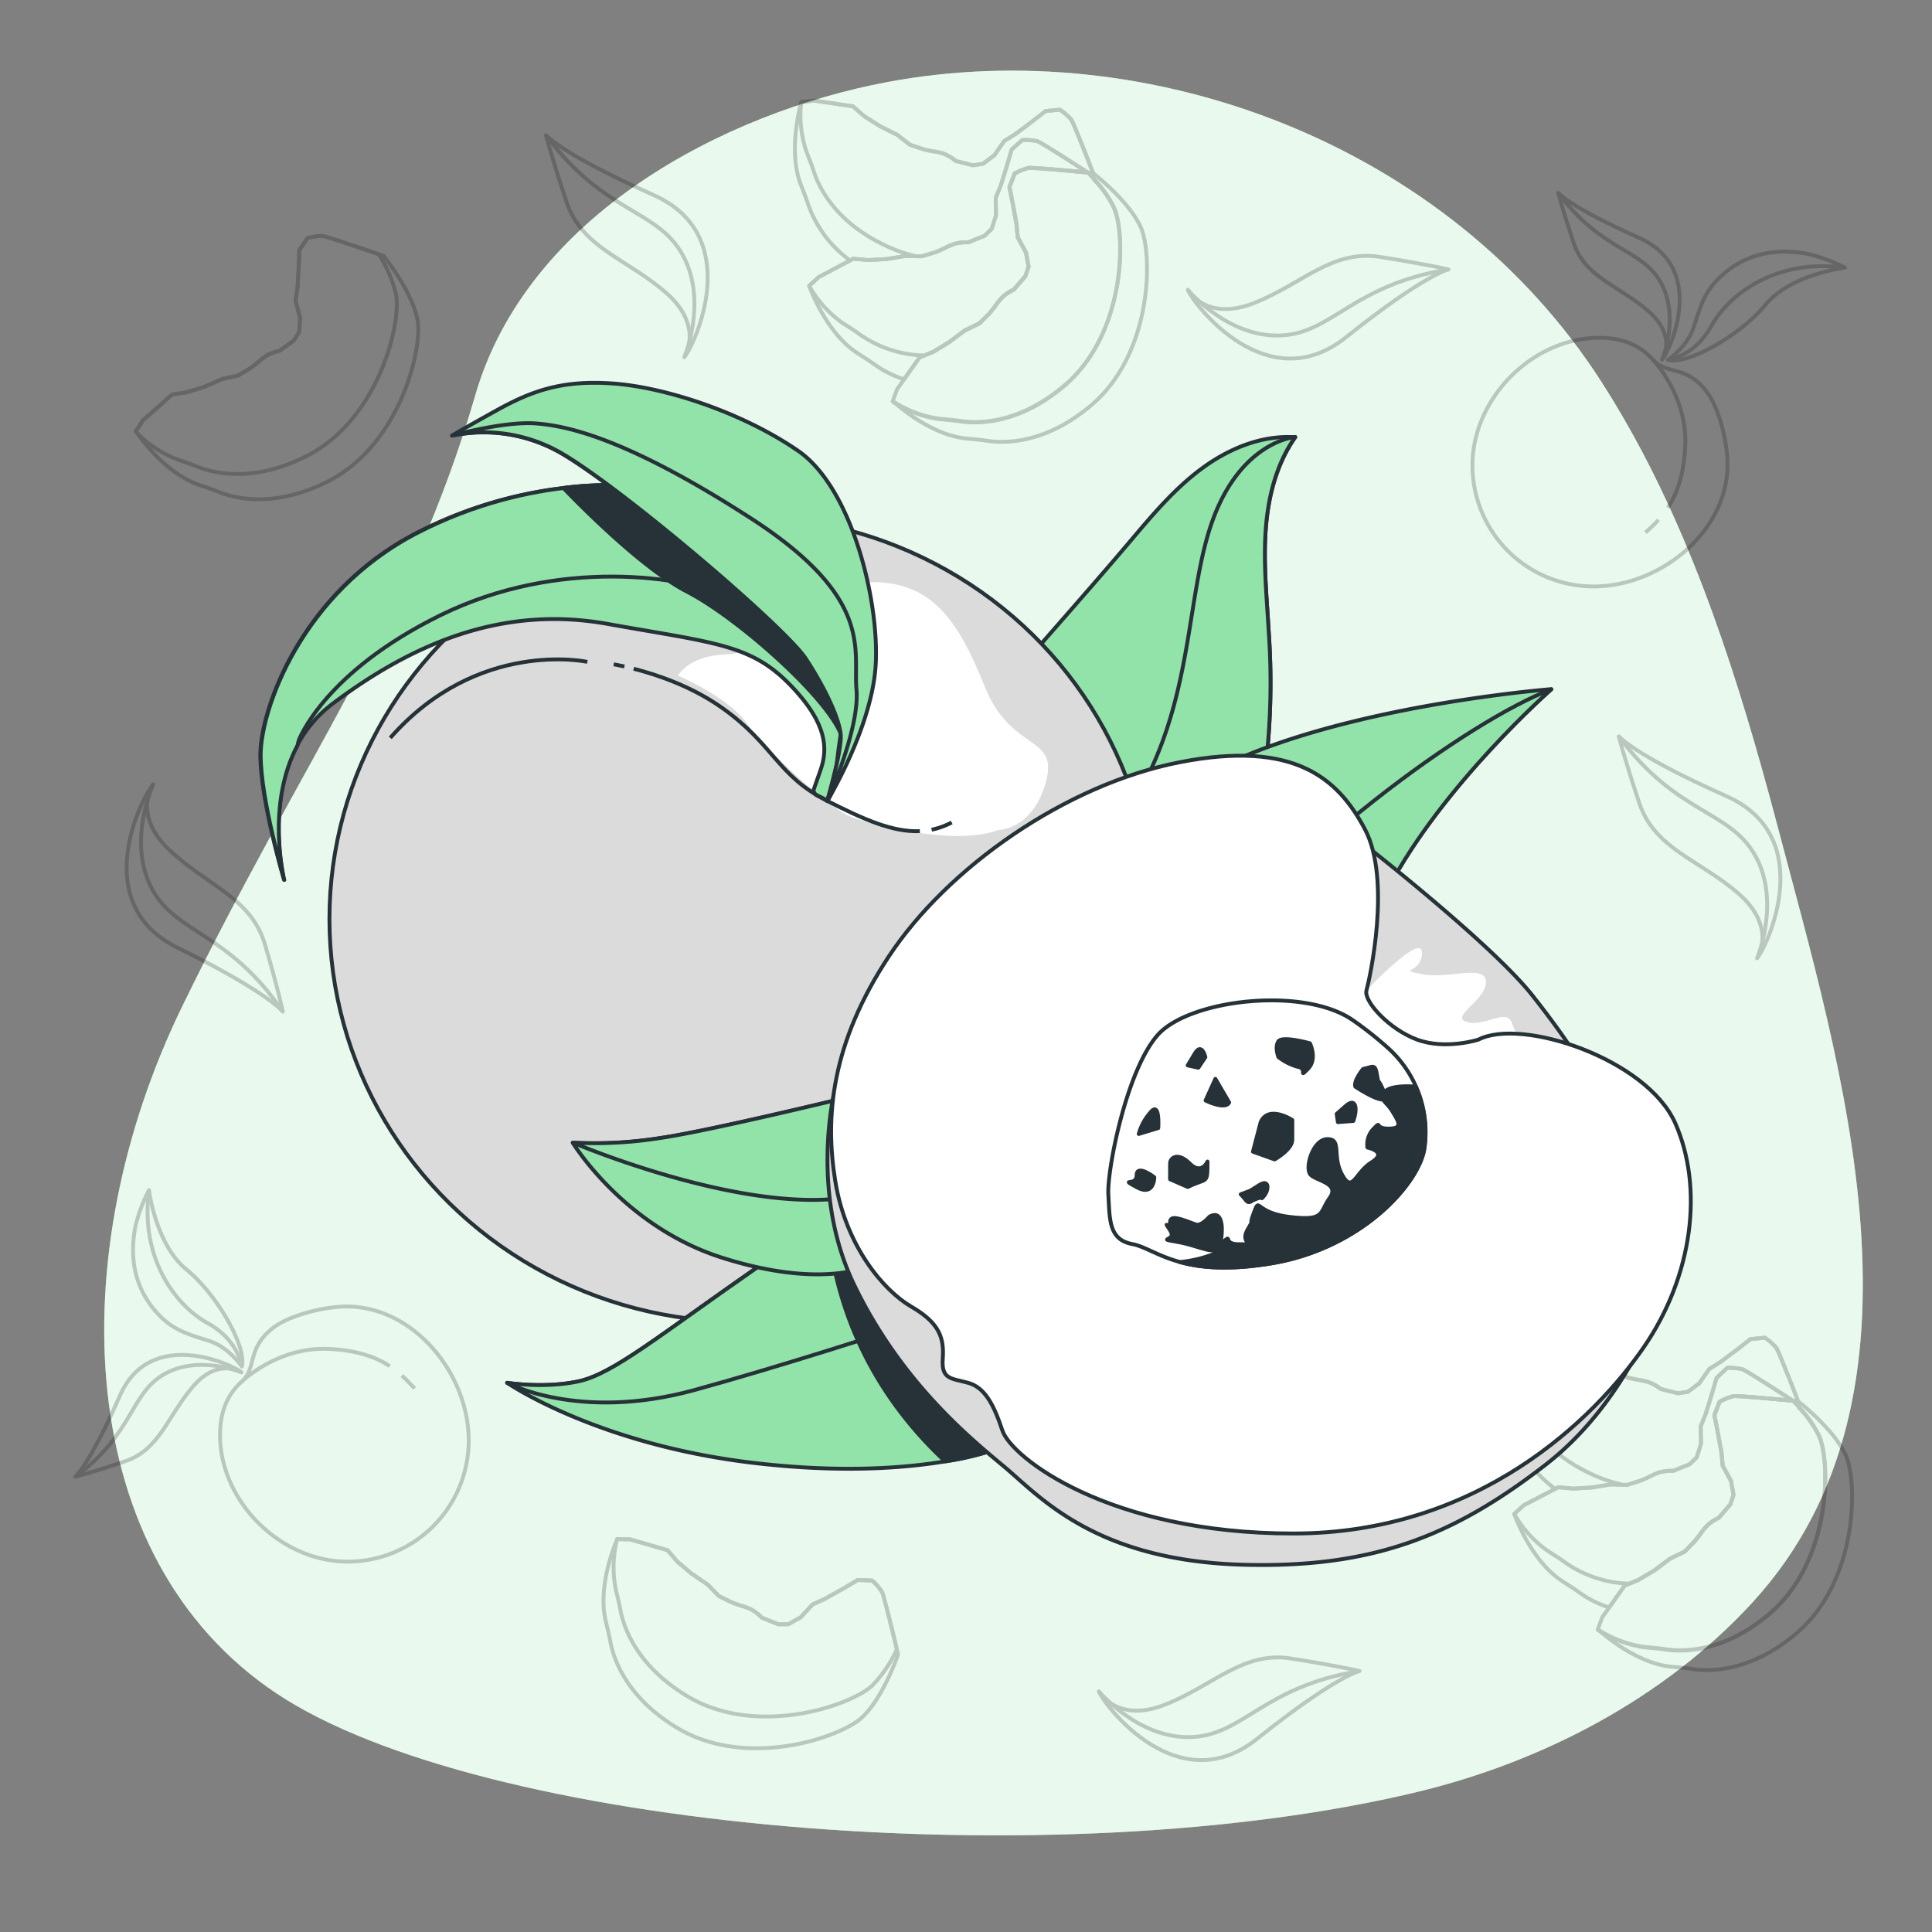 <svg xmlns="http://www.w3.org/2000/svg" viewBox="0 0 500 500"><rect x="0" y="0" width="500" height="500" fill="#808080" stroke="none"/><g id="background-simple"><path d="M419.61,107.24q-2.52-4.32-5.23-8.53C374.74,37.08,297.24,8.58,229.68,21.23,187.54,29.12,136.48,55.69,123,102.3c-16.67,57.51-44.43,93.64-75.85,158.17S18.89,403.2,71.64,438.3s201,48,295,25.49c32.11-7.71,63.92-24,87-49.19,49.53-54.19,22.79-138.35,6.15-201.69C450.18,176.66,438.61,139.72,419.61,107.24Z" style="fill:#92E3A9"></path><path d="M419.61,107.24q-2.52-4.32-5.23-8.53C374.74,37.08,297.24,8.58,229.68,21.23,187.54,29.12,136.48,55.69,123,102.3c-16.67,57.51-44.43,93.64-75.85,158.17S18.89,403.2,71.64,438.3s201,48,295,25.49c32.11-7.71,63.92-24,87-49.19,49.53-54.19,22.79-138.35,6.15-201.69C450.18,176.66,438.61,139.72,419.61,107.24Z" style="fill:#fff;opacity:0.8"></path></g><g id="Slices"><g style="opacity:0.2"><path d="M283.38,46.62h0" style="fill:none;stroke:#000;stroke-linejoin:round"></path><path d="M283,45.07c0-.09-.07-.18-.1-.28a.11.11,0,0,1,0-.07c-.08-.19-.16-.4-.24-.62a1,1,0,0,1-.08-.21l0,0c-.09-.21-.18-.45-.27-.69l-.06-.14c-.06-.16-.12-.32-.19-.49s-.13-.33-.2-.51l-.33-.85c-.51-1.29-1.06-2.69-1.6-4l-.53-1.33-.4-1-.26-.63q-.28-.66-.51-1.23c-.07-.16-.13-.31-.2-.46l-.15-.35c-.19-.45-.36-.8-.48-1s-.1-.2-.14-.26a14.19,14.19,0,0,0-2.95-2.58l-3.69.37-3.32,2.58-4.43,3.32-2.95,1.85-2.58,3.69-2.95,2.21-2.58.37-4.43-1.11A11.25,11.25,0,0,0,244,39.69l-1.48-.37a30.52,30.52,0,0,1-3.68-.74l-3.32-1.11-3.32-2.58-4.43-2.21-4.06-2.58-3-2.59-10-1.47-3.32.37-.06.23v0c-.5,1.79-3.28,12.65-.13,21,.64,1.69,1.34,3.36,1.89,5.09A30.43,30.43,0,0,0,220,67.4" style="fill:none;stroke:#000;stroke-linejoin:round"></path><path d="M282.69,45.86h0a1.87,1.87,0,0,0,.07-.22h0c.07-.19.14-.36.2-.55s-.07-.18-.1-.28a.11.11,0,0,1,0-.07c-.08-.19-.16-.4-.24-.62a1,1,0,0,1-.08-.21l0,0c-.09-.21-.18-.45-.27-.69l-.06-.14c-.06-.16-.12-.32-.19-.49s-.13-.33-.2-.51l-.33-.85c-.51-1.29-1.06-2.69-1.6-4l-.53-1.33-.4-1-.26-.63-.51-1.23c-.07-.16-.13-.31-.2-.46l-.15-.35c-.19-.45-.36-.8-.48-1a1.16,1.16,0,0,0-.14-.26,14.19,14.19,0,0,0-2.95-2.58l-3.69.37-3.32,2.58-4.43,3.32-2.95,1.85-2.58,3.69-2.95,2.21-2.58.37-4.43-1.11A11.25,11.25,0,0,0,244,39.69l-1.48-.37a30.52,30.52,0,0,1-3.68-.74l-3.32-1.11-3.32-2.58-4.43-2.21-4.06-2.58-3-2.59-10-1.47-3.32.37-.06.23v0a29.6,29.6,0,0,0,1.35,12.52c.64,1.7,1.34,3.37,1.89,5.09,1.42,4.43,6,14,20.44,20.13a34.89,34.89,0,0,0,6,1.91h0" style="fill:none;stroke:#000;stroke-linejoin:round"></path><path d="M268.49,36.52c1,.38,9.86,6.08,13,8.13-3.77-.35-14.24-1.33-15.32-1.19a14.19,14.19,0,0,0-3.63,1.48l-1.32,3.47.82,4.12,1,5.45.33,3.46,1.09,2,1.05,1.94L266.2,69l-.61,1.83-.21.64-3,3.47a11.09,11.09,0,0,0-3.13,2.14l-1,1.16a31.38,31.38,0,0,1-2.31,3l-2.48,2.47-3.79,1.82-4,3L241.61,91l-2.39,1-1.24.51-4,5.65a27.34,27.34,0,0,1-7.74-3.89c-1.47-1.07-3-2-4.52-3-7.46-4.92-11.58-15.34-12.23-17.09,0,0,0,0,0,0l-.09-.22,2.47-2.25L220,67.4l.84-.44,3.91.36,4.8-.29,4.88-.81,2.61.09h0l1.59,0,3.34-1a31.9,31.9,0,0,0,3.41-1.56l1.42-.57a11.18,11.18,0,0,1,3.76-.46l4.24-1.7,1.87-1.81,1.1-3.52-.08-4.51L259,48l1.64-5.29,1.17-4,2.77-2.47A14.55,14.55,0,0,1,268.49,36.52Z" style="fill:none;stroke:#000;stroke-linejoin:round"></path><path d="M283.32,46.9l-.28-.66c-.12-.26-.21-.47-.28-.61h0" style="fill:none;stroke:#000;stroke-linejoin:round"></path><path d="M281.53,44.65c-3.77-.35-14.24-1.33-15.32-1.19a14.19,14.19,0,0,0-3.63,1.48l-1.32,3.47.82,4.12,1,5.45.33,3.46,1.09,2,1.05,1.94L266.2,69l-.61,1.83-.21.64-3,3.47a11.09,11.09,0,0,0-3.13,2.14l-1,1.16a31.38,31.38,0,0,1-2.31,3l-2.48,2.47-3.79,1.82-4,3L241.61,91l-2.39,1a30.19,30.19,0,0,1-16.73-5.47c-1.45-1.07-3-2-4.52-3a29.47,29.47,0,0,1-8.44-9.35s0,0,0,0l-.09-.22,2.47-2.25L220,67.4l.84-.44,3.91.36,4.8-.29,4.88-.81,2.61.09h0l1.59,0,3.34-1a31.9,31.9,0,0,0,3.41-1.56l1.42-.57a11.18,11.18,0,0,1,3.76-.46l4.24-1.7,1.87-1.81,1.1-3.52-.08-4.51L259,48l1.64-5.29,1.17-4,2.77-2.47a14.55,14.55,0,0,1,3.91.36C269.52,36.9,278.35,42.6,281.53,44.65Z" style="fill:none;stroke:#000;stroke-linejoin:round"></path><path d="M281.53,44.65l1.33.14h0s9.24,7.09,12.36,14,3.13,32.5-12.71,46c-11.88,10.13-22.56,10-27.15,9.27-1.8-.28-3.6-.41-5.4-.59-8.89-.92-17.35-8.27-18.73-9.52a29.61,29.61,0,0,0,11.8,4.4c1.81.19,3.61.31,5.4.58,4.59.72,15.27.88,27.15-9.26,15.84-13.52,15.85-39.09,12.72-46a28.54,28.54,0,0,0-4.93-7.08c0,.08,0,.17-.06.28" style="fill:none;stroke:#000;stroke-linejoin:round"></path><path d="M281.53,44.65c-3.77-.35-14.24-1.33-15.32-1.19a14.19,14.19,0,0,0-3.63,1.48l-1.32,3.47.82,4.12,1,5.45.33,3.46,1.09,2,1.05,1.94L266.2,69l-.61,1.83-.21.64-3,3.47a11.09,11.09,0,0,0-3.13,2.14l-1,1.16a31.38,31.38,0,0,1-2.31,3l-2.48,2.47-3.79,1.82-4,3L241.61,91l-2.39,1-1.24.51-4,5.65-1.82,2.6-1.15,3.14.18.15s0,0,0,0a29.61,29.61,0,0,0,11.8,4.4c1.81.19,3.61.31,5.4.58,4.59.72,15.27.88,27.15-9.26,15.84-13.52,15.85-39.09,12.72-46a28.54,28.54,0,0,0-4.93-7.08c0,.08,0,.17-.06.28" style="fill:none;stroke:#000;stroke-linejoin:round"></path><path d="M281.53,44.65l1.16,1.2h0c.13.13.24.25.35.38s.24.25.34.37h0c0,.08,0,.17-.06.28" style="fill:none;stroke:#000;stroke-linejoin:round"></path></g><g style="opacity:0.2"><path d="M465.84,364.48h0" style="fill:none;stroke:#000;stroke-linejoin:round"></path><path d="M465.42,362.93c0-.09-.07-.18-.1-.28a.11.11,0,0,1,0-.07c-.08-.19-.16-.4-.24-.62a1,1,0,0,1-.08-.21l0-.05c-.09-.21-.18-.45-.27-.69l-.06-.14c-.06-.16-.12-.32-.19-.49s-.13-.33-.2-.51l-.33-.85c-.51-1.29-1.06-2.69-1.6-4l-.53-1.33-.4-1-.26-.63q-.28-.66-.51-1.23c-.07-.16-.13-.31-.2-.46l-.15-.35c-.19-.45-.36-.8-.48-1s-.1-.2-.14-.26a14.19,14.19,0,0,0-2.95-2.58l-3.69.37-3.32,2.58-4.43,3.32-2.95,1.85-2.58,3.69-2.95,2.21-2.58.37-4.43-1.11a11.25,11.25,0,0,0-3.32-1.84l-1.48-.37a30.52,30.52,0,0,1-3.68-.74L418,355.33l-3.32-2.58-4.43-2.21L406.14,348l-2.95-2.59-10-1.47-3.32.37-.06.23v0c-.5,1.79-3.28,12.65-.13,21,.64,1.69,1.34,3.36,1.89,5.09a30.43,30.43,0,0,0,10.86,14.64" style="fill:none;stroke:#000;stroke-linejoin:round"></path><path d="M465.15,363.72h0a1.87,1.87,0,0,0,.07-.22h0c.07-.19.14-.36.2-.55s-.07-.18-.1-.28a.11.11,0,0,1,0-.07c-.08-.19-.16-.4-.24-.62a1,1,0,0,1-.08-.21l0-.05c-.09-.21-.18-.45-.27-.69l-.06-.14c-.06-.16-.12-.32-.19-.49s-.13-.33-.2-.51l-.33-.85c-.51-1.29-1.06-2.69-1.6-4l-.53-1.33-.4-1-.26-.63-.51-1.23c-.07-.16-.13-.31-.2-.46l-.15-.35c-.19-.45-.36-.8-.48-1a1.16,1.16,0,0,0-.14-.26,14.19,14.19,0,0,0-2.95-2.58l-3.69.37-3.32,2.58-4.43,3.32-2.95,1.85-2.58,3.69-2.95,2.21-2.58.37-4.43-1.11a11.25,11.25,0,0,0-3.32-1.84l-1.48-.37a30.52,30.52,0,0,1-3.68-.74L418,355.33l-3.32-2.58-4.43-2.21L406.14,348l-2.95-2.59-10-1.47-3.32.37-.06.23v0A29.6,29.6,0,0,0,391.19,357c.64,1.7,1.34,3.37,1.89,5.09,1.42,4.43,6.05,14.05,20.44,20.13a34.89,34.89,0,0,0,6,1.91h0" style="fill:none;stroke:#000;stroke-linejoin:round"></path><path d="M451,354.38c1,.38,9.86,6.08,13,8.13-3.77-.35-14.24-1.33-15.32-1.19A14.19,14.19,0,0,0,445,362.8l-1.32,3.47.82,4.12,1,5.45.33,3.46,1.09,2,1.05,1.94.66,3.63-.61,1.83-.21.64-3,3.47a11.09,11.09,0,0,0-3.13,2.14l-1,1.16a31.38,31.38,0,0,1-2.31,3L436,401.56l-3.79,1.82-4,3-4.13,2.47-2.39,1-1.24.51-4,5.65a27.34,27.34,0,0,1-7.74-3.89c-1.47-1.07-3-2-4.52-3-7.46-4.92-11.58-15.34-12.23-17.09,0,0,0,0,0,0l-.09-.22,2.47-2.25,8.09-4.21.84-.44,3.91.36,4.8-.29,4.88-.81,2.61.09h0l1.59.05,3.34-1.05a31.9,31.9,0,0,0,3.41-1.56l1.42-.57a11.18,11.18,0,0,1,3.76-.46l4.24-1.7,1.87-1.81,1.1-3.52-.08-4.51,1.3-3.22,1.64-5.29,1.17-4L447,354A14.55,14.55,0,0,1,451,354.38Z" style="fill:none;stroke:#000;stroke-linejoin:round"></path><path d="M465.78,364.76l-.28-.66c-.12-.26-.21-.47-.28-.61h0" style="fill:none;stroke:#000;stroke-linejoin:round"></path><path d="M464,362.51c-3.77-.35-14.24-1.33-15.32-1.19A14.19,14.19,0,0,0,445,362.8l-1.32,3.47.82,4.12,1,5.45.33,3.46,1.09,2,1.05,1.94.66,3.63-.61,1.83-.21.64-3,3.47a11.09,11.09,0,0,0-3.13,2.14l-1,1.16a31.38,31.38,0,0,1-2.31,3L436,401.56l-3.79,1.82-4,3-4.13,2.47-2.39,1A30.19,30.19,0,0,1,405,404.32c-1.45-1.07-3-2-4.52-3A29.47,29.47,0,0,1,392,392s0,0,0,0l-.09-.22,2.47-2.25,8.09-4.21.84-.44,3.91.36,4.8-.29,4.88-.81,2.61.09h0l1.59.05,3.34-1.05a31.9,31.9,0,0,0,3.41-1.56l1.42-.57a11.18,11.18,0,0,1,3.76-.46l4.24-1.7,1.87-1.81,1.1-3.52-.08-4.51,1.3-3.22,1.64-5.29,1.17-4L447,354a14.55,14.55,0,0,1,3.91.36C452,354.76,460.81,360.46,464,362.51Z" style="fill:none;stroke:#000;stroke-linejoin:round"></path><path d="M464,362.51l1.33.14h0s9.24,7.09,12.36,14,3.13,32.5-12.71,46c-11.88,10.13-22.56,10-27.15,9.27-1.8-.28-3.6-.41-5.4-.59-8.89-.92-17.35-8.27-18.73-9.52a29.61,29.61,0,0,0,11.8,4.4c1.81.19,3.61.31,5.4.58,4.59.72,15.27.88,27.15-9.26,15.84-13.52,15.85-39.09,12.72-46a28.54,28.54,0,0,0-4.93-7.08c0,.08,0,.17-.06.28" style="fill:none;stroke:#000;stroke-linejoin:round"></path><path d="M464,362.51c-3.77-.35-14.24-1.33-15.32-1.19A14.19,14.19,0,0,0,445,362.8l-1.32,3.47.82,4.12,1,5.45.33,3.46,1.09,2,1.05,1.94.66,3.63-.61,1.83-.21.64-3,3.47a11.09,11.09,0,0,0-3.13,2.14l-1,1.16a31.38,31.38,0,0,1-2.31,3L436,401.56l-3.79,1.82-4,3-4.13,2.47-2.39,1-1.24.51-4,5.65-1.82,2.6-1.15,3.14.18.15v0a29.61,29.61,0,0,0,11.8,4.4c1.81.19,3.61.31,5.4.58,4.59.72,15.27.88,27.15-9.26,15.84-13.52,15.85-39.09,12.72-46a28.54,28.54,0,0,0-4.93-7.08c0,.08,0,.17-.06.28" style="fill:none;stroke:#000;stroke-linejoin:round"></path><path d="M464,362.51l1.16,1.2h0c.13.13.24.25.35.38s.24.25.34.37h0c0,.08,0,.17-.06.28" style="fill:none;stroke:#000;stroke-linejoin:round"></path></g><g style="opacity:0.2"><path d="M232.41,428.18s-3.71,11-9.26,16.24-29.72,13.49-47.66,2.9c-13.44-8-16.76-18.1-17.57-22.68-.32-1.79-.79-3.54-1.2-5.3-2-8.7,2.2-19.1,2.93-20.8l0,0,.09-.22,3.34.07,9.67,2.79,2.58,3,3.68,3.1,4.1,2.78,2.94,3,3.14,1.54a29.57,29.57,0,0,0,3.55,1.23l1.42.56a11.26,11.26,0,0,1,3,2.27l4.25,1.69,2.6,0,3.22-1.8,3.05-3.31,3.17-1.44,4.83-2.7L222,408.9l3.71.13a14,14,0,0,1,2.57,3c.49,1,3,11.2,3.84,14.88C232.3,427.68,232.41,428.18,232.41,428.18Z" style="fill:none;stroke:#000;stroke-linejoin:round"></path><path d="M232.1,426.86a33.37,33.37,0,0,1-6.35,9.35c-5.54,5.21-29.74,13.49-47.66,2.89-13.45-8-16.76-18.1-17.57-22.68-.32-1.78-.79-3.52-1.2-5.29a29.71,29.71,0,0,1,.33-12.59l0,0,.09-.22,3.34.07,9.67,2.79,2.58,3,3.68,3.1,4.1,2.78,2.94,3,3.14,1.54a29.57,29.57,0,0,0,3.55,1.23l1.42.56a11.26,11.26,0,0,1,3,2.27l4.25,1.69,2.6,0,3.22-1.8,3.05-3.31,3.17-1.44,4.83-2.7L222,408.9l3.71.13a14,14,0,0,1,2.57,3C228.75,413,231.22,423.18,232.1,426.86Z" style="fill:none;stroke:#000;stroke-linejoin:round"></path></g><g style="opacity:0.2"><path d="M99.29,66.24s7.33,9.05,8.75,16.52-4.54,32.33-23.1,41.79C71,131.63,60.68,129,56.38,127.23c-1.68-.69-3.41-1.23-5.11-1.83-8.43-3-15-12.09-16-13.63v0a1.8,1.8,0,0,0-.13-.19L37,108.78l7.54-6.68,3.88-.59L53,100.07l4.54-2,4.11-.88,3-1.82a32,32,0,0,0,2.94-2.34l1.23-.9a11.34,11.34,0,0,1,3.55-1.35l3.7-2.68,1.38-2.21.21-3.68-1.17-4.35L77,74.44l.31-5.52.16-4.21,2.09-3.06a14,14,0,0,1,3.88-.59c1.09.12,11,3.51,14.62,4.73Z" style="fill:none;stroke:#000;stroke-linejoin:round"></path><path d="M98,65.79a33.55,33.55,0,0,1,4.49,10.38C103.93,83.64,98,108.5,79.4,118c-13.92,7.1-24.26,4.45-28.57,2.68-1.67-.69-3.39-1.23-5.11-1.83a29.77,29.77,0,0,1-10.45-7v0a1.8,1.8,0,0,0-.13-.19L37,108.78l7.54-6.68,3.88-.59L53,100.07l4.54-2,4.11-.88,3-1.82a32,32,0,0,0,2.94-2.34l1.23-.9a11.34,11.34,0,0,1,3.55-1.35l3.7-2.68,1.38-2.21.21-3.68-1.17-4.35L77,74.44l.31-5.52.16-4.21,2.09-3.06a14,14,0,0,1,3.88-.59C84.49,61.18,94.44,64.57,98,65.79Z" style="fill:none;stroke:#000;stroke-linejoin:round"></path></g></g><g id="Leaves"><g style="opacity:0.2"><path d="M454.73,248s5.3-8-4.86-16.79-21.65-11.48-25.63-23.41-5.3-17.23-5.3-17.23,4,4.86,27.83,15.46S457.38,244.9,454.73,248Z" style="fill:none;stroke:#000;stroke-linejoin:round"></path><path d="M418.94,190.56c15,20.32,28.72,19,35.34,30.92s.45,26.51.45,26.51" style="fill:none;stroke:#000;stroke-linejoin:round"></path></g><g style="opacity:0.2"><path d="M177.1,92.43s5.3-8-4.86-16.78-21.65-11.49-25.63-23.42S141.31,35,141.31,35s4,4.86,27.83,15.47S179.75,89.34,177.1,92.43Z" style="fill:none;stroke:#000;stroke-linejoin:round"></path><path d="M141.31,35c15,20.32,28.72,19,35.34,30.93s.45,26.5.45,26.5" style="fill:none;stroke:#000;stroke-linejoin:round"></path></g><g style="opacity:0.2"><path d="M39.65,203s-5.6,7.74,4.21,17S65,232.32,68.56,244.39s4.63,17.42,4.63,17.42-3.79-5-27.22-16.53S36.88,206,39.65,203Z" style="fill:none;stroke:#000;stroke-linejoin:round"></path><path d="M73.19,261.81c-14.23-20.89-28-20.09-34.12-32.27s.58-26.5.58-26.5" style="fill:none;stroke:#000;stroke-linejoin:round"></path></g><g style="opacity:0.2"><path d="M284.39,437.73s4.62,8.37,17.14,3.43,20.18-13.91,32.59-11.94,17.74,3.24,17.74,3.24-6.15,1.29-26.56,17.57S285.92,441.51,284.39,437.73Z" style="fill:none;stroke:#000;stroke-linejoin:round"></path><path d="M351.86,432.46c-25,4-30.1,16.72-43.74,17.1s-23.73-11.83-23.73-11.83" style="fill:none;stroke:#000;stroke-linejoin:round"></path></g><g style="opacity:0.2"><path d="M307.41,75s4.62,8.37,17.14,3.43,20.18-13.91,32.59-11.94,17.74,3.24,17.74,3.24S368.73,71,348.32,87.3,308.94,78.78,307.41,75Z" style="fill:none;stroke:#000;stroke-linejoin:round"></path><path d="M374.88,69.73c-25,4-30.1,16.72-43.74,17.1S307.41,75,307.41,75" style="fill:none;stroke:#000;stroke-linejoin:round"></path></g></g><g id="peaches-3"><g style="opacity:0.2"><path d="M447.08,120.26c0,17.31-17.35,31.51-34.66,31.51a31.34,31.34,0,0,1-31.35-31.35c0-17.31,15.53-33,32.84-33,5.56,0,10.28,1.65,13.82,5.64s8.41,1.32,13.72,8C444.87,105.29,447.08,114.38,447.08,120.26Z" style="fill:none;stroke:#000;stroke-linejoin:round"></path><path d="M429.19,134.55c-1.12,1.24-2.26,2.3-3.34,3.29" style="fill:none;stroke:#000;stroke-linejoin:round"></path><path d="M427.73,93.06s9.07,9.28,8.41,22.55c-.38,7.45-2.21,12.29-4.51,15.8" style="fill:none;stroke:#000;stroke-linejoin:round"></path><path d="M430.17,93.05s4-6-3.65-12.6-16.26-8.63-19.25-17.58-4-12.94-4-12.94,3,3.65,20.9,11.61S432.16,90.73,430.17,93.05Z" style="fill:none;stroke:#000;stroke-linejoin:round"></path><path d="M403.29,49.93c11.28,15.26,21.57,14.26,26.54,23.22s.34,19.9.34,19.9" style="fill:none;stroke:#000;stroke-linejoin:round"></path><path d="M431.66,93.13s4.94-3.29,6.58-8.22c1.7-5.1,2.65-9.08,6.65-12.94,6.48-6.27,14.34-7.87,23-6.25a41.34,41.34,0,0,1,9.59,3.56s-14,1.65-20.56,9.6S436.69,94.5,431.66,93.13Z" style="fill:none;stroke:#000;stroke-linejoin:round"></path><path d="M431.66,93.13s6.86-.82,11.24-8.77,16.45-17.55,34.54-15.08" style="fill:none;stroke:#000;stroke-linejoin:round"></path></g><g style="opacity:0.2"><path d="M89.65,338.13c17.31-.07,31.58,17.23,31.65,34.54a31.35,31.35,0,0,1-31.22,31.48c-17.32.06-33.07-15.4-33.14-32.72,0-5.56,1.62-10.29,5.59-13.84s1.29-8.41,7.9-13.75C74.69,340.41,83.77,338.15,89.65,338.13Z" style="fill:none;stroke:#000;stroke-linejoin:round"></path><path d="M104,356c1.24,1.11,2.3,2.25,3.3,3.32" style="fill:none;stroke:#000;stroke-linejoin:round"></path><path d="M62.53,357.59s9.25-9.11,22.52-8.49c7.45.34,12.29,2.15,15.81,4.44" style="fill:none;stroke:#000;stroke-linejoin:round"></path><path d="M62.51,355.16s-6-4-12.59,3.69-8.56,16.29-17.51,19.32-12.92,4-12.92,4,3.64-3,11.53-20.95S60.18,353.17,62.51,355.16Z" style="fill:none;stroke:#000;stroke-linejoin:round"></path><path d="M19.49,382.2c15.22-11.34,14.18-21.62,23.12-26.63s19.9-.41,19.9-.41" style="fill:none;stroke:#000;stroke-linejoin:round"></path><path d="M62.59,353.66s-3.31-4.92-8.25-6.55c-5.11-1.68-9.09-2.61-13-6.59-6.29-6.46-7.92-14.32-6.34-22.94A41.41,41.41,0,0,1,38.55,308s1.7,14,9.68,20.52S63.93,348.63,62.59,353.66Z" style="fill:none;stroke:#000;stroke-linejoin:round"></path><path d="M62.59,353.66s-.85-6.85-8.82-11.21S36.16,326.07,38.55,308" style="fill:none;stroke:#000;stroke-linejoin:round"></path></g></g><g id="peach-2"><path d="M251.61,187.44c13.51-16.21,27.74-31.81,41.36-47.93,5.57-6.59,11.22-13.24,18.18-18.35s15.45-8.6,24.06-8c-5,7.08-7.12,15.84-7.68,24.49s.33,17.31.82,26a186.66,186.66,0,0,1-1.63,40.92c-2.13,13-6.37,26.1-15.37,35.67-7,7.45-16.36,12.22-25.76,16.23-28.77,12.27-59.73,18.88-88.35,31.5,1.49-.65,3.55-7.18,4.33-8.75q2.6-5.26,5.2-10.51,5-10.06,10-20.12,10.29-20.52,20.88-40.89A114.21,114.21,0,0,1,251.61,187.44Z" style="fill:#92E3A9;stroke:#263238;stroke-linejoin:round"></path><path d="M311.35,240.17c9-9.57,13.24-22.7,15.37-35.67a186.66,186.66,0,0,0,1.63-40.92c-.49-8.64-1.38-17.31-.82-26s2.69-17.41,7.68-24.49c0,0-15.22,1.12-22.37,24.54s-3.57,56-31,85-84.63,65.25-84.63,65.25c28.62-12.62,59.58-19.23,88.35-31.5C295,252.39,304.35,247.62,311.35,240.17Z" style="fill:#92E3A9;stroke:#263238;stroke-linejoin:round"></path><path d="M280.72,239.75A73.11,73.11,0,0,1,319,197.06q2.91-1.35,6.12-2.6c32.56-12.71,76.34-16.11,76.34-16.11s-27.9,24.45-42.19,51.44-22.64,38.52-48.44,50.83-67.1,20.24-67.1,20.24S270.14,270.72,280.72,239.75Z" style="fill:#92E3A9;stroke:#263238;stroke-linejoin:round"></path><path d="M303.31,260c-18.89,26.07-39.19,35.56-50.54,39,13.61-3.05,39.75-9.59,58.09-18.33,25.8-12.31,34.14-23.83,48.44-50.83s42.19-51.44,42.19-51.44C380.94,186.07,331.5,221.06,303.31,260Z" style="fill:#92E3A9;stroke:#263238;stroke-linejoin:round"></path><ellipse cx="191.78" cy="237.84" rx="106.52" ry="104.24" style="fill:#dbdbdb;stroke:#263238;stroke-linejoin:round"></ellipse><path d="M258.25,214.84s9,0,12.42-12.42-9-7.59-15.87-24.84-13.8-26.92-29-26.92-30.37,7.59-31.06,13.8S188.55,168.6,183,170s-7.59,4.83-7.59,4.83,13.11,5.53,17.94,12.43,21.4,22.08,26.92,24.15S247.21,219,258.25,214.84Z" style="fill:#fff"></path><path d="M217.87,190.58c-.56,12.86-3.8,16.73-3.8,16.73s-.11-.36-2.5-1.4a1.51,1.51,0,0,1-1-1.53l1.75-5c1.75-5,2.33-11.67-7.87-22.17s-19.55-10.79-47.26-15.75-51,5.54-71.17,20.71C66.47,197,73.13,226.09,73.5,227.65c-.36-1.23-6.11-21-6.11-32.31,0-11.67,10.5-42,40.55-57.47a111.48,111.48,0,0,1,37.87-11.57,84.62,84.62,0,0,1,19-.39s7-1.75,23,10.8,29.46,28,30,46.67Q218,187.37,217.87,190.58Z" style="fill:#92E3A9;stroke:#263238;stroke-linejoin:round"></path><path d="M77,192.9c.11-.49.22-1,.34-1.36,0,0,6.41-17.5,36.75-32.37s62.71-10.21,76.42-4.38,28.48,26.14,27.07,35.09c-.82,5.28-1.26,10-1.49,12.93,1.09-3.6,2.14-9.68,1.84-19.43-.58-18.67-14-34.13-30-46.67s-23.05-10.8-23.05-10.8-26.83-3.5-56.88,12-40.54,45.8-40.54,57.47,6.12,32.37,6.12,32.37S68.7,208.41,77,192.9Z" style="fill:#92E3A9;stroke:#263238;stroke-linejoin:round"></path><path d="M217.87,190.58c-.11-.22-.21-.45-.31-.7-3.9-9.7-26.5-29.91-39.85-36.81-11.35-5.87-27.34-22-31.9-26.77a84.62,84.62,0,0,1,19-.39s7-1.75,23,10.8,29.46,28,30,46.67Q218,187.37,217.87,190.58Z" style="fill:#263238;stroke:#263238;stroke-linejoin:round"></path><path d="M226.52,173.46c-1.48,15.68-12.11,33.29-12.44,33.84a.08.08,0,0,1,0,0c.25-.87,3.94-13.53,3.47-17.38s-3.49-10.95-9-19.41-51.27-47.29-65.21-54.25a40.11,40.11,0,0,0-26.24-3.53l-.14,0s2.49-1.49,11.45-6.47,16.92-8,30.36-7,33.35,7.47,47.79,17.42S228,157.53,226.52,173.46Z" style="fill:#92E3A9;stroke:#263238;stroke-linejoin:round"></path><path d="M214.09,207.26c.25-.87,3.94-13.53,3.47-17.38s-3.49-10.95-9-19.41-51.27-47.29-65.21-54.25a40.11,40.11,0,0,0-26.24-3.53c1.44-.39,13.74-3.66,21.41-3.11,8.17.58,23.63,3.79,55.72,24.5s26.54,34.13,27.41,44.34C222.54,188.33,214.57,206.21,214.09,207.26Z" style="fill:#92E3A9;stroke:#263238;stroke-linejoin:round"></path><path d="M241.1,214.73a19.54,19.54,0,0,0,5.2-1.88" style="fill:none;stroke:#263238;stroke-linejoin:round"></path><path d="M164,173.07c6.22,1.59,15,4.59,22.7,10,13.63,9.59,14.33,17.59,27.36,24.19,9.35,4.74,16.92,8.15,24,7.84" style="fill:none;stroke:#263238;stroke-linejoin:round"></path><path d="M158.83,171.92c.79.15,1.72.33,2.76.57" style="fill:none;stroke:#263238;stroke-linejoin:round"></path><path d="M152,171.29s-28.29-6.15-51,19.67" style="fill:none;stroke:#263238;stroke-miterlimit:10"></path></g><g id="peach-1"><path d="M219.06,311.28l-.17-.13S219.45,310.87,219.06,311.28Z" style="fill:#92E3A9;stroke:#263238;stroke-linejoin:round"></path><path d="M259.43,374.47a76.7,76.7,0,0,1-14.83,3.73c-10.52,1.75-26.64,3-48.49.52-41.32-4.63-64.87-20.85-64.87-20.85s9.65,1.54,18.53-.39,20.47-11.58,47.11-30.11c8.54-5.94,13.86-9.74,17.16-12.17a50.89,50.89,0,0,0,5-3.92c1.81,1.28,17.56,13,29.56,37.32C261.36,374.47,260.59,374.09,259.43,374.47Z" style="fill:#92E3A9;stroke:#263238;stroke-linejoin:round"></path><path d="M218.88,311.15a1.48,1.48,0,0,1,.18.13C219.43,310.87,218.88,311.15,218.88,311.15Z" style="fill:#fff;stroke:#263238;stroke-linejoin:round"></path><path d="M179.5,359.8c21.93-6,50.79-15.32,64.43-19.81-11.06-18.51-23.28-27.58-24.87-28.71-.71.76-4.74,4-22.18,16.09-26.65,18.53-38.23,28.18-47.11,30.11s-18.53.39-18.53.39S149.77,367.91,179.5,359.8Z" style="fill:#92E3A9;stroke:#263238;stroke-linejoin:round"></path><path d="M259.43,374.47a76.7,76.7,0,0,1-14.83,3.73c-22.6-21.1-29.21-45.33-30.56-63a50.89,50.89,0,0,0,5-3.92c1.81,1.28,17.56,13,29.56,37.32C261.36,374.47,260.59,374.09,259.43,374.47Z" style="fill:#263238;stroke:#263238;stroke-linejoin:round"></path><path d="M223.52,283s-39.39,9.66-52.9,11.59a108.55,108.55,0,0,1-22.39,1.16s13.12,21.62,38.61,29.73,37.45,2.31,37.45,2.31S220,296.09,223.52,283Z" style="fill:#92E3A9;stroke:#263238;stroke-linejoin:round"></path><path d="M222.54,309.28c-.58-9.33-.7-20,1-26.32,0,0-39.39,9.66-52.9,11.59a108.55,108.55,0,0,1-22.39,1.16S194.93,315.63,222.54,309.28Z" style="fill:#92E3A9;stroke:#263238;stroke-linejoin:round"></path><path d="M354,219.26s32.05,25.09,42.47,38.22,14.29,20.46,14.29,20.46-8.5,4.64-33.59-1.93-32.05-12.35-31.28-28.57A65.21,65.21,0,0,1,354,219.26Z" style="fill:#dbdbdb;stroke:#263238;stroke-linejoin:round"></path><path d="M353.64,256.32S368,241.06,368,246.58s-6.9,4.14,0,5.52,16.56-2.76,16.56,2.07-9.66,9-4.83,10.35,10.35-4.14,11.73.69,4.83,1.38,1.38,4.83S349,279.18,353.64,256.32Z" style="fill:#fff"></path><path d="M216.18,281.42s-7,26.64,5,51.35,29.34,39,38.61,46.72,23.56,24.57,62.55,25.48c32.82.78,53.67-7.33,77.61-25.86s32-48.65,32.43-50.2-13.51,16.6-35.91,32.43-77.6,28.58-109.27,11.2-51.73-47.1-57.14-68a109.87,109.87,0,0,1-2.32-40.16S217.73,273.31,216.18,281.42Z" style="fill:#dbdbdb;stroke:#263238;stroke-linejoin:round"></path><path d="M382.59,269.06s-8.49,2.71-15.83,0-13.9-10-13.12-12.74,6.56-28.57-.39-41.7-18.15-23.16-47.88-17.37-60.23,27.41-75.29,50.19-16.6,41.7-13.9,58.3,12.36,28.19,19.69,32.44,8.5,8.11,8.11,13.51,2.32,5,6.56,6.18,6.57,5.4,8.88,12.35,27.42,26.65,75.3,26.65,78-29.73,90.73-48.27,15.45-41.31,8.11-57.91S393.79,263.27,382.59,269.06Z" style="fill:#fff;stroke:#263238;stroke-linejoin:round"></path><path d="M368.73,296.59a29.3,29.3,0,0,0-9.59-25.44,94.62,94.62,0,0,0-9-7.11c-12.74-8.88-42.47-5.4-50.58,3.87S286.45,303,286.84,309.22s0,11.58,6.18,12.74,12.35,8.88,35.9,5,38.62-20.85,39.77-30.12A2.51,2.51,0,0,0,368.73,296.59Z" style="fill:#fff;stroke:#263238;stroke-linejoin:round"></path><path d="M358.24,282.84c-1.09,2.17.55,2.17,2.18,4.89s2.72,4.35-1.09,4.35-1.63-2.17-3.81,0a5.8,5.8,0,0,0-1.63,4.9s5.44,1.09,1.09,3.81-4.9,8.16-7.62,3.26,0-9.25-3.81-9.25-6,7.62-4.35,9.25,7.62,2.18,4.9,6-1.09,6-10.34,4.89-7.61-5.44-9.25-1.09.55.55-1.63,4.36,2.72,3.8-2.17,3.8-1.09-3.26-4.9,0,1.09,1.64-3.81,3.27a33.47,33.47,0,0,1-6.66,1.34c5.2,1.43,12.45,2.2,23.58.37,23.56-3.86,38.62-20.85,39.77-30.12l0-.27a29.14,29.14,0,0,0-2.3-15.42l-.57,0S359.33,280.66,358.24,282.84Z" style="fill:#263238;stroke:#263238;stroke-linejoin:round"></path><path d="M339,270s-7.13-2-8.15-.51,0,4.07,0,4.07a14.18,14.18,0,0,0,5.09,2.55c2.55.51,0,3.06,2.55.51S339,270,339,270Z" style="fill:#263238;stroke:#263238;stroke-linejoin:round"></path><path d="M314.54,279.2,312,284.81s5.09,2.54,6.11.51Z" style="fill:#263238;stroke:#263238;stroke-linejoin:round"></path><path d="M312.5,300.61s-1.53,3.56-4.59.51-5.1-1.53-5.1,0v4.07l4.59,2C312.5,304.68,312.5,306.72,312.5,300.61Z" style="fill:#263238;stroke:#263238;stroke-linejoin:round"></path><path d="M326.26,290.41l-2,7.65,5.61,2s4.58-2.55,4.58-5.1v-5.1S328.3,285.83,326.26,290.41Z" style="fill:#263238;stroke:#263238;stroke-linejoin:round"></path><path d="M313,314.88s-2.14,2.57-3.57,2c-4.08-1.53-6.63-2.55-6.63-.51s-2-1,0,2-4.07,2,2,3.05,10.2,4.06,11,.5S316.58,312.84,313,314.88Z" style="fill:#263238;stroke:#263238;stroke-linejoin:round"></path><path d="M299.76,291.94s.51-7.13-2-4.08a14.12,14.12,0,0,0-3.06,5.61Z" style="fill:#263238;stroke:#263238;stroke-linejoin:round"></path><path d="M298.74,304.68s-4.59-3.56-4.59-.51-4.59.51,0,3.06S298.74,304.68,298.74,304.68Z" style="fill:#263238;stroke:#263238;stroke-linejoin:round"></path><path d="M352.76,276.65s-2.55,3.06-2,4.59c0,0,9.43,6.25,7.52,1.6s-1.4-1.6-1.91-4.66S355.31,276.14,352.76,276.65Z" style="fill:#263238;stroke:#263238;stroke-linejoin:round"></path><path d="M348.38,286.13l-2.45,2.14.31,2.14,4-.31C351.44,286.74,350.83,284,348.38,286.13Z" style="fill:#263238;stroke:#263238;stroke-linejoin:round"></path><path d="M326,306.63l-2.45,1.53-2.45.92c1.53,1.53,1.53,2.45,2.76,1.84s-.92.3,1.22-.62.92.62,2.14-.91S328.49,305.1,326,306.63Z" style="fill:#263238;stroke:#263238;stroke-linejoin:round"></path><path d="M309.21,272.66l-1.84,3.06,2.76.61,1.83-2.75S311,269.6,309.21,272.66Z" style="fill:#263238;stroke:#263238;stroke-linejoin:round"></path></g></svg>